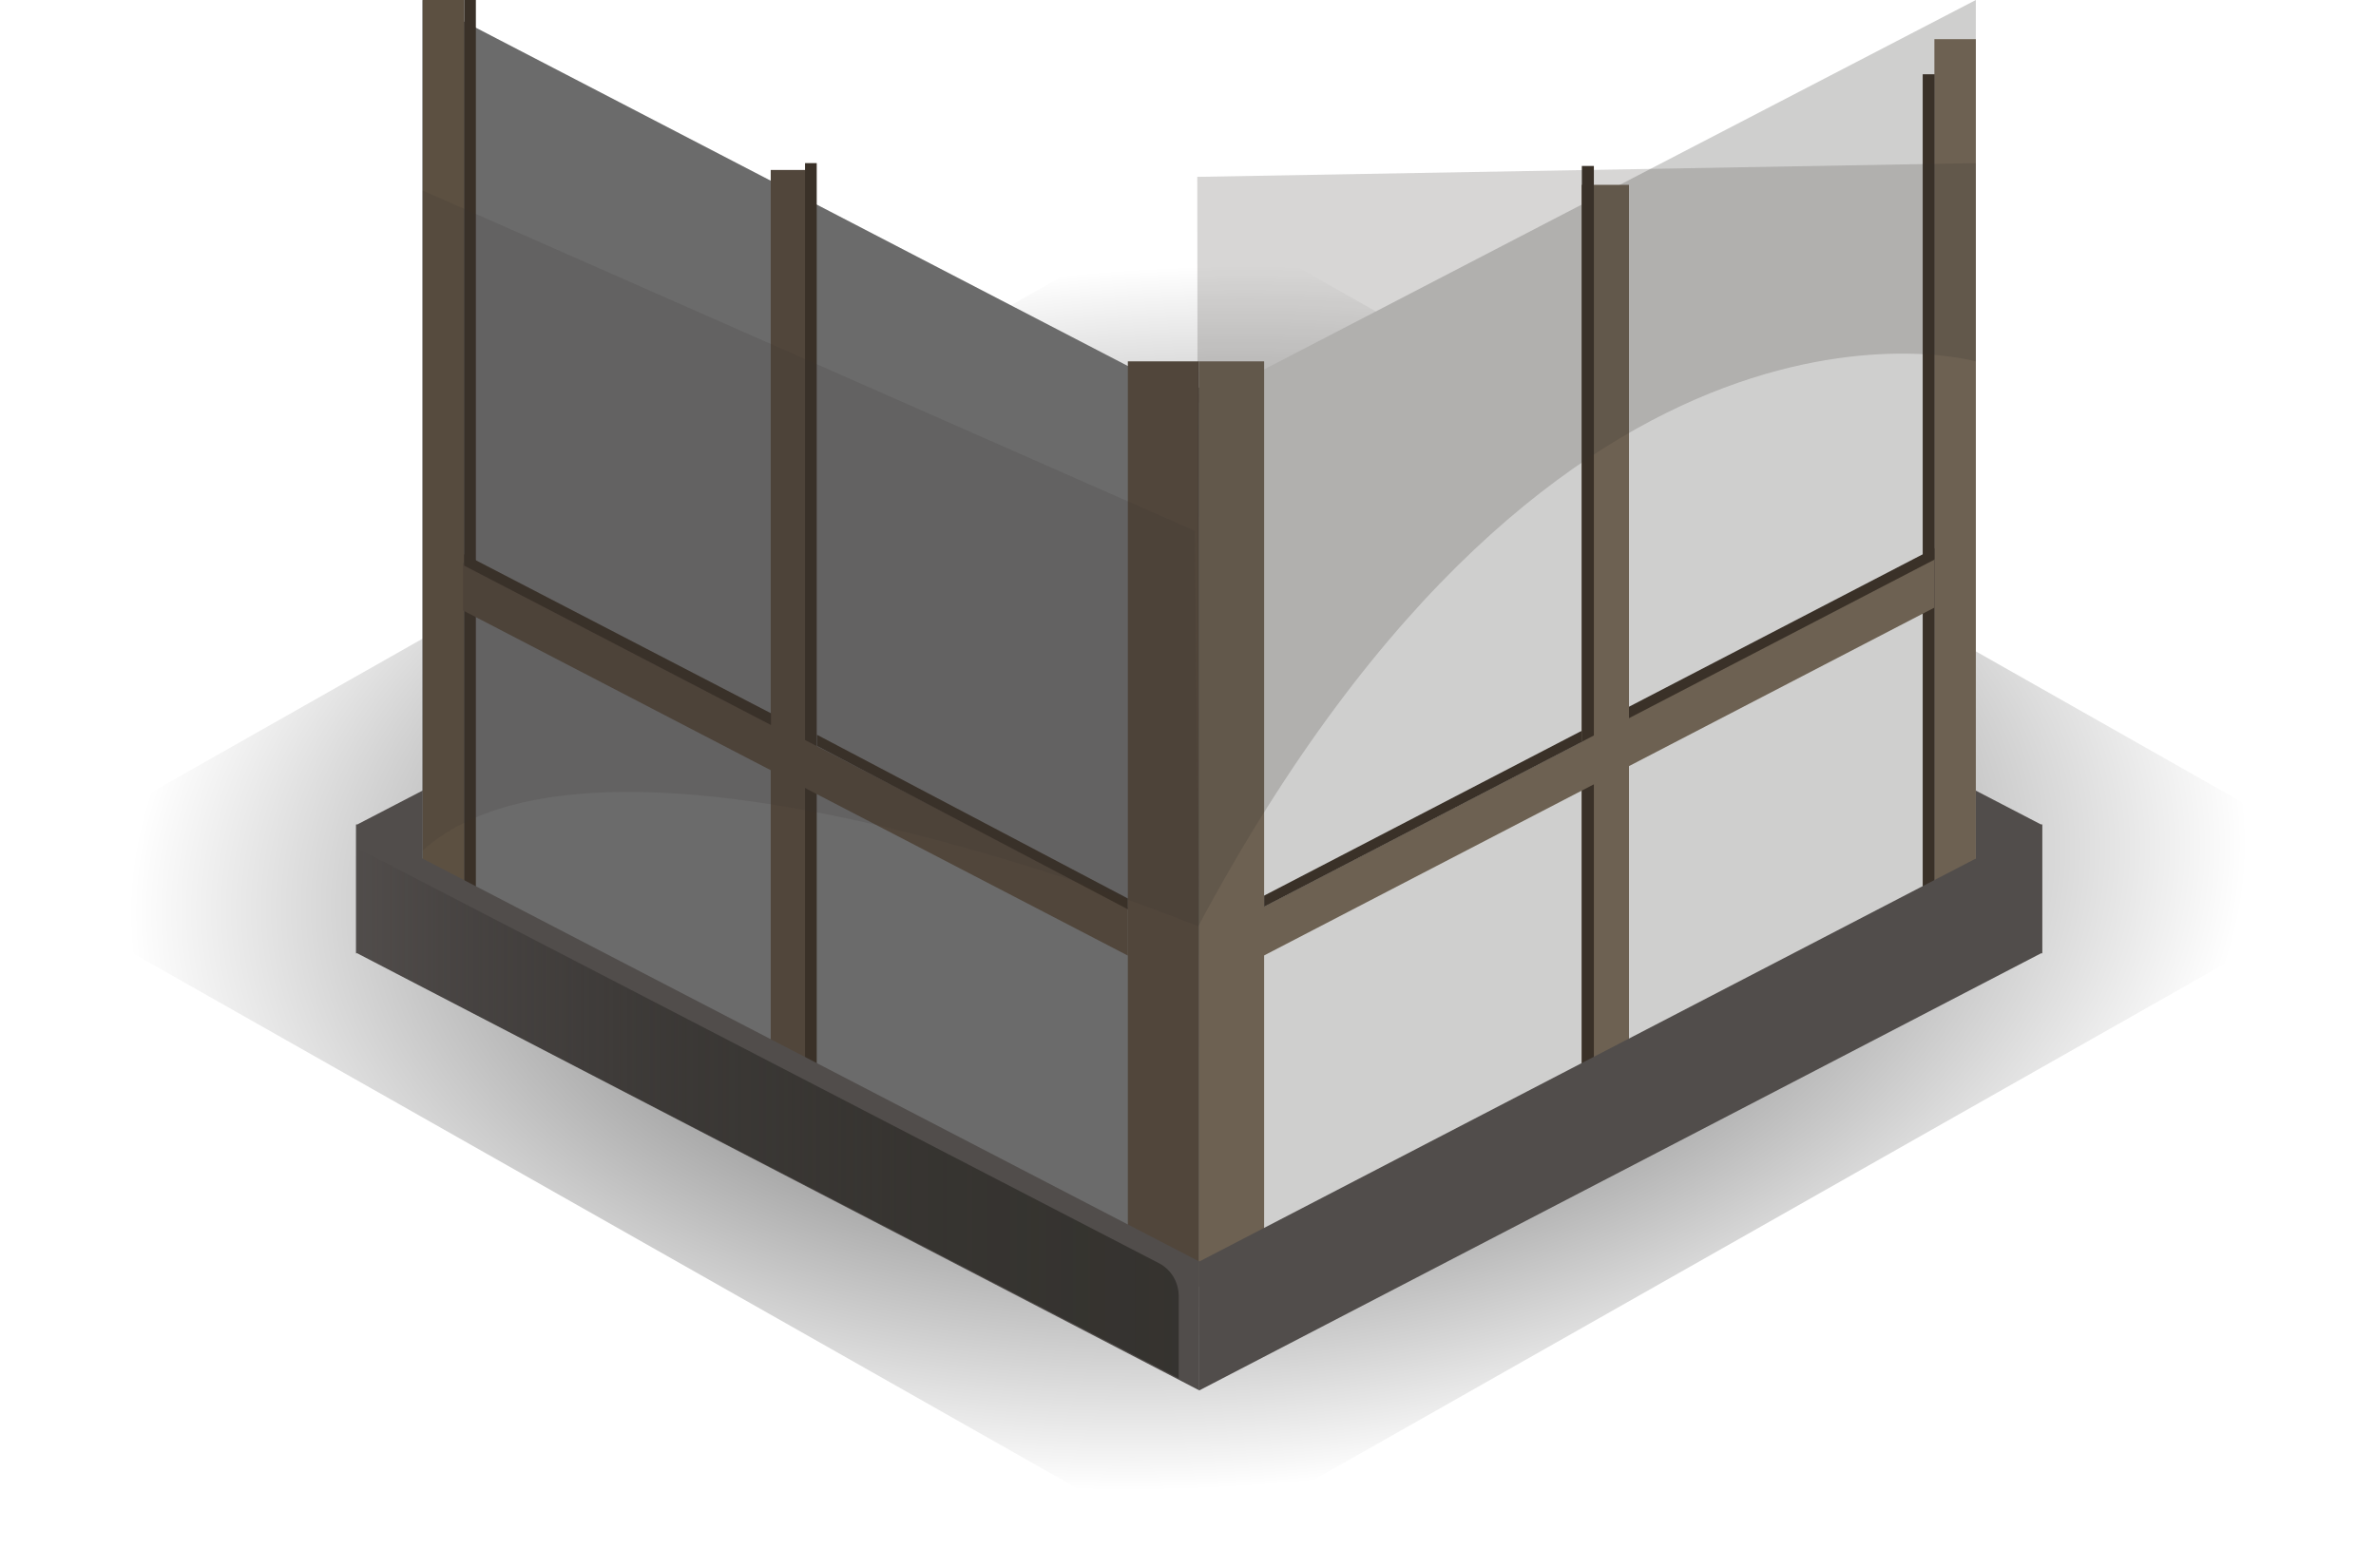 <svg width="50" height="33" viewBox="0 0 50 33" fill="none" xmlns="http://www.w3.org/2000/svg">
<rect width="28.733" height="28.733" transform="matrix(0.87 0.493 -0.87 0.493 25 4.314)" fill="url(#paint0_radial)"/>
<path d="M7.495 20.069L25.238 10.858V8.153L7.495 17.364V20.069Z" fill="#514D4B"/>
<path d="M42.974 20.069L25.238 10.858V8.153L42.974 17.364V20.069Z" fill="#514D4B"/>
<path d="M25.238 26.574L41.579 18.091V0L25.238 8.483V26.574Z" fill="#CFCFCE"/>
<path d="M25.238 26.574L8.89 18.091V0L25.238 8.483V26.574Z" fill="#6B6B6B"/>
<path d="M9.768 0H8.896V19.474H9.768V0Z" fill="#5C5041"/>
<path d="M25.232 7.605H23.734V27.079H25.232V7.605Z" fill="#51463B"/>
<path d="M41.579 0.824H40.707V18.915H41.579V0.824Z" fill="#6D6152"/>
<path d="M26.602 7.605H25.231V27.079H26.602V7.605Z" fill="#6D6152"/>
<path d="M16.965 3.577H16.219V23.051H16.965V3.577Z" fill="#51463B"/>
<path d="M34.28 3.89H33.282V23.363H34.28V3.89Z" fill="#6D6152"/>
<path d="M10.014 0H9.768V19.474H10.014V0Z" fill="#3A3128"/>
<path d="M17.187 3.433H16.941V22.907H17.187V3.433Z" fill="#3A3128"/>
<path d="M25.238 29.262L7.495 20.051V17.345L25.238 26.55V29.262Z" fill="#514D4B"/>
<path d="M33.541 3.493H33.288V22.967H33.541V3.493Z" fill="#3A3128"/>
<path d="M40.713 1.563H40.461V21.037H40.713V1.563Z" fill="#3A3128"/>
<path d="M25.238 29.262L42.974 20.051V17.345L25.238 26.55V29.262Z" fill="#514D4B"/>
<path d="M24.805 29.009L7.495 20.051V17.838L24.39 26.586C24.642 26.718 24.799 26.977 24.805 27.266V29.009Z" fill="url(#paint1_linear)"/>
<path d="M23.734 20.111L9.744 12.848V11.838L23.734 19.101V20.111Z" fill="#51463B"/>
<path d="M26.596 20.111L40.707 12.788V11.76L26.596 19.083V20.111Z" fill="#6D6152"/>
<path d="M16.225 15.259L9.768 11.904V11.664L16.225 15.012V15.259Z" fill="#3A3128"/>
<path d="M23.734 19.137L17.193 15.698V15.464L23.734 18.909V19.137Z" fill="#3A3128"/>
<path d="M34.28 15.115L40.707 11.778V11.538L34.28 14.874V15.115Z" fill="#3A3128"/>
<path d="M26.602 19.083L33.288 15.614V15.379L26.602 18.849V19.083Z" fill="#3A3128"/>
<path opacity="0.2" d="M41.579 7.606C41.579 7.606 32.903 5.123 25.213 19.498L25.195 3.722L41.579 3.433V7.606Z" fill="#3A3431"/>
<path opacity="0.15" d="M25.141 11.171L25.22 19.498C25.22 19.498 12.81 14.387 8.896 17.899V4.01L25.141 11.171Z" fill="#3A3431"/>
<defs>
<radialGradient id="paint0_radial" cx="0" cy="0" r="1" gradientUnits="userSpaceOnUse" gradientTransform="translate(14.367 14.367) rotate(86.754) scale(18.916 17.817)">
<stop stop-opacity="0.833"/>
<stop offset="1" stop-opacity="0"/>
</radialGradient>
<linearGradient id="paint1_linear" x1="7.496" y1="23.427" x2="24.805" y2="23.427" gradientUnits="userSpaceOnUse">
<stop stop-color="#231F20" stop-opacity="0"/>
<stop offset="0.14" stop-color="#272423" stop-opacity="0.25"/>
<stop offset="0.4" stop-color="#2D2B28" stop-opacity="0.61"/>
<stop offset="0.68" stop-color="#312F2B" stop-opacity="0.83"/>
<stop offset="1" stop-color="#32302C" stop-opacity="0.9"/>
</linearGradient>
</defs>
</svg>
